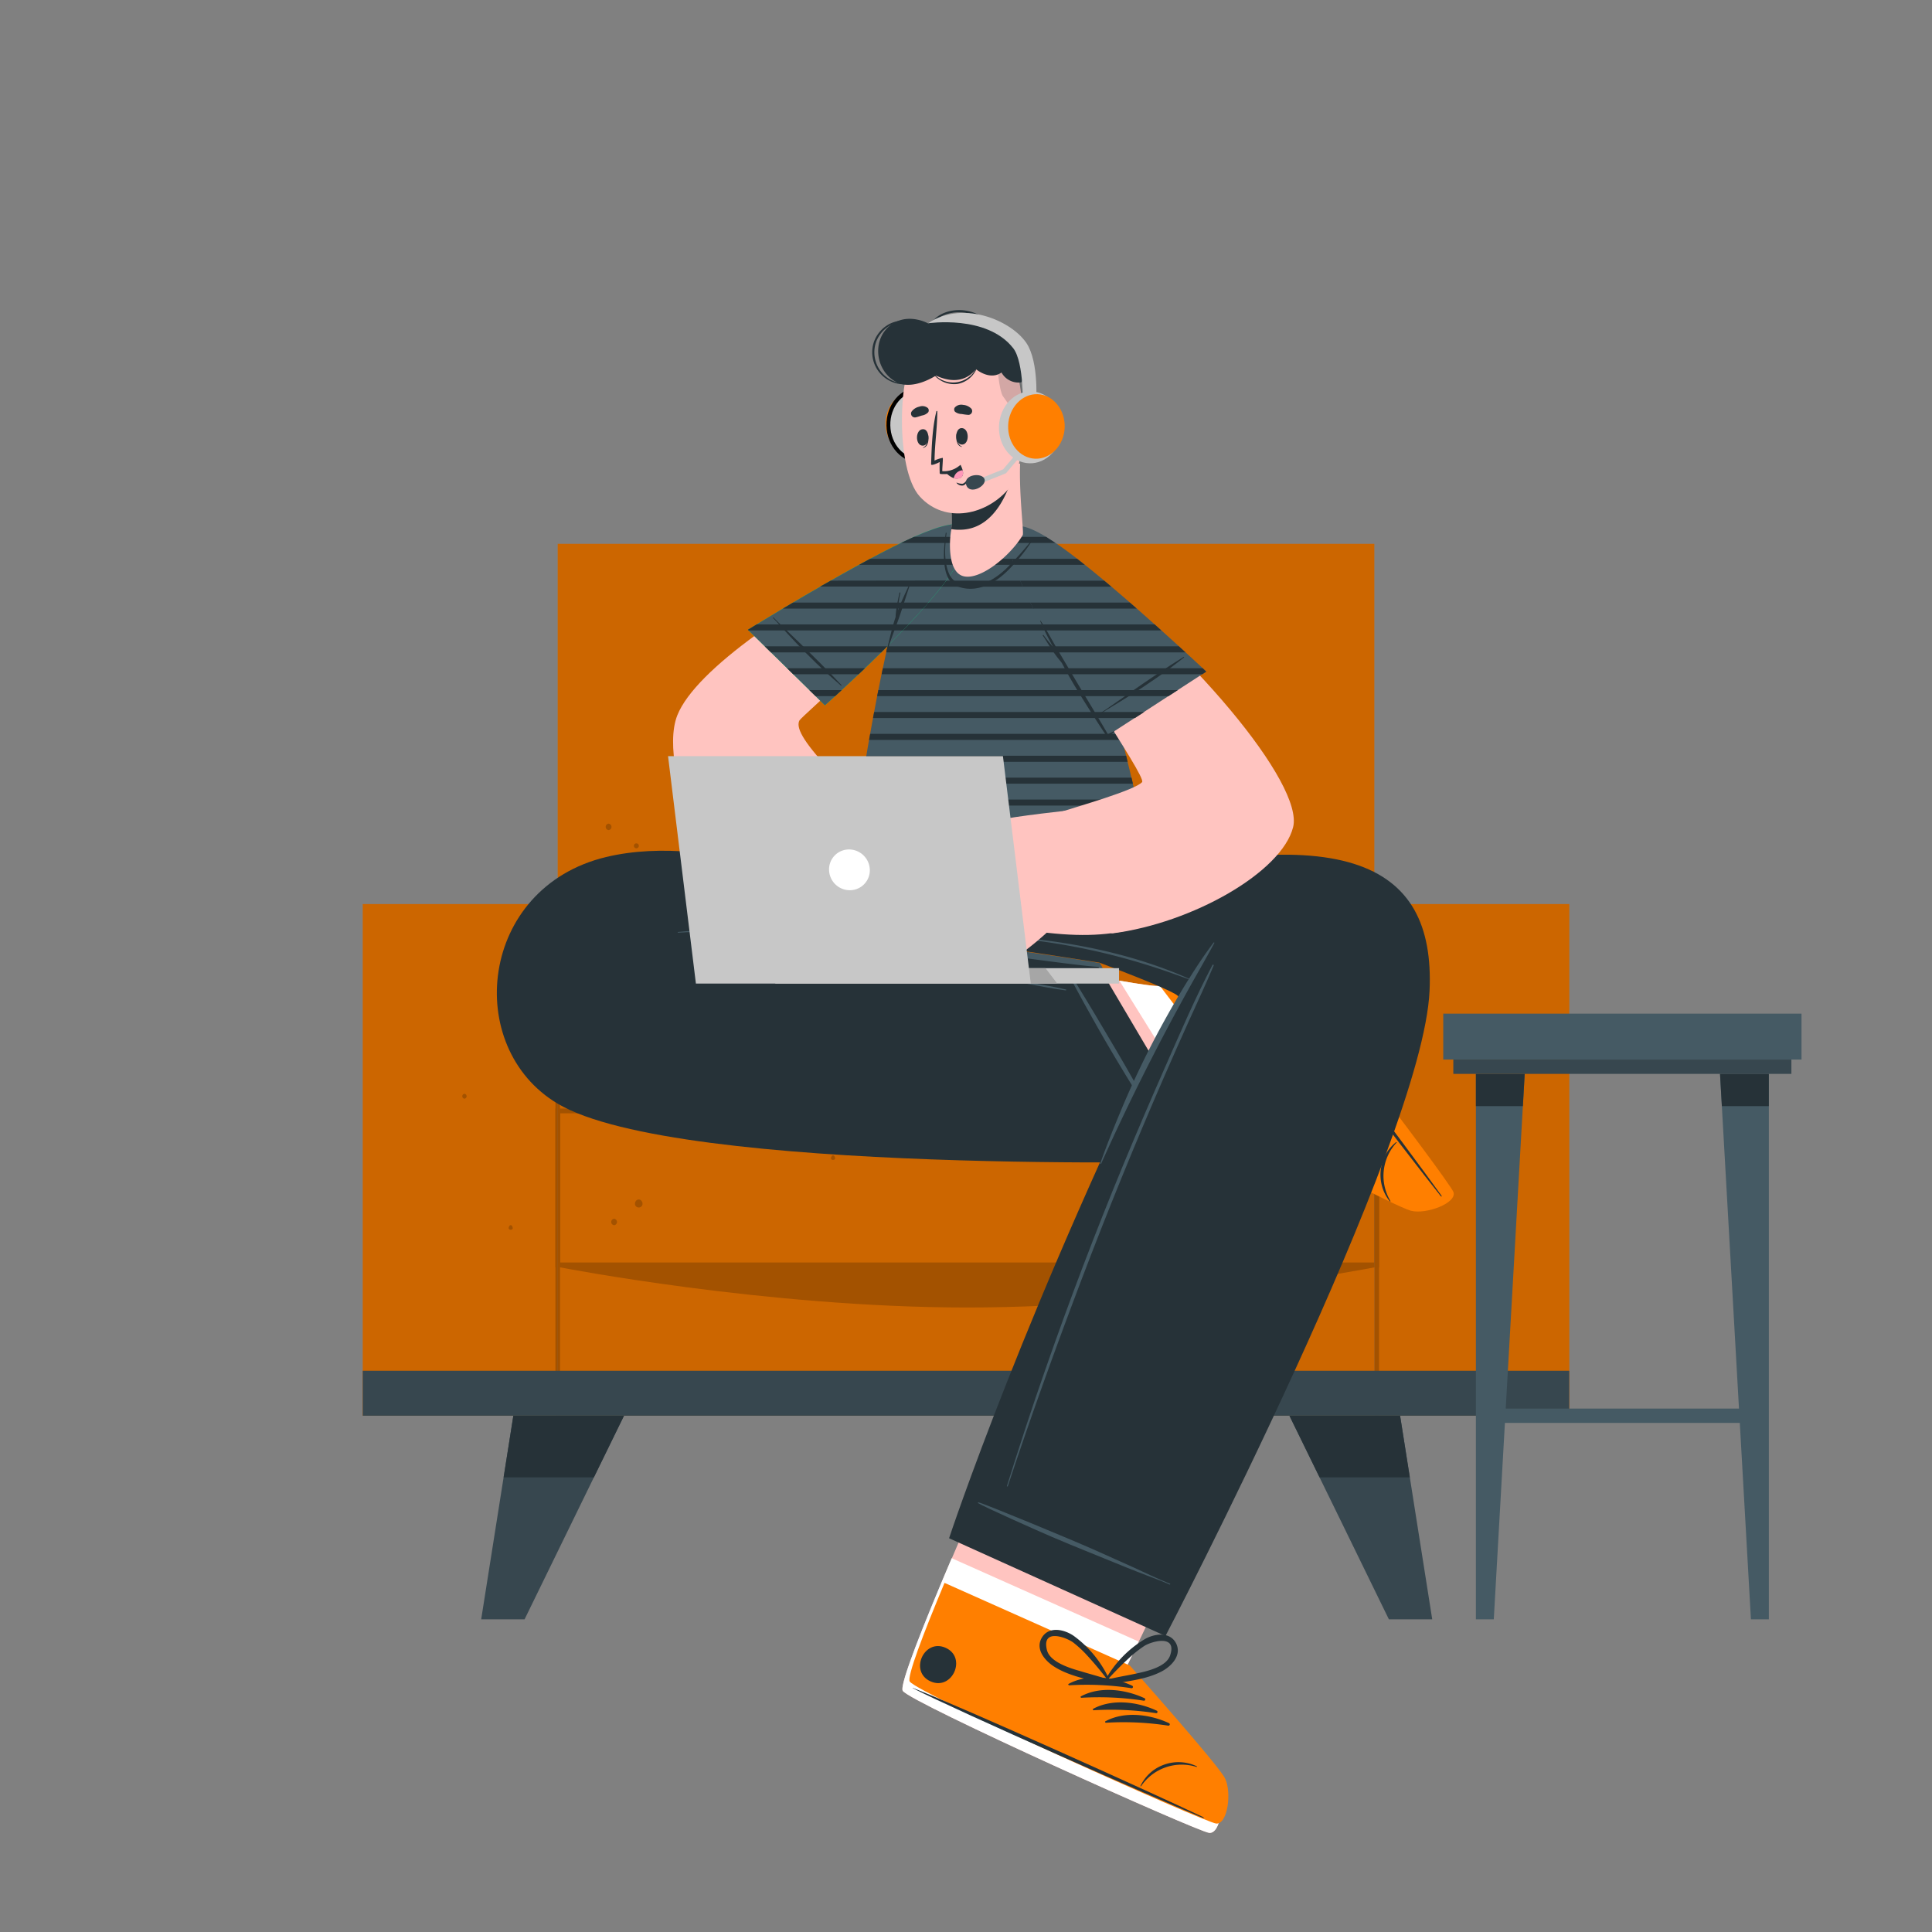 <svg width="500" height="500" xmlns="http://www.w3.org/2000/svg">

 <rect width="100%" height="100%" fill="#808080" stroke="none"/>

 <g>
  <title>Layer 1</title>
  <g id="freepik--Sofa--inject-45">
   <rect id="svg_1" fill="#ff7f00" height="132.43" width="50.47" y="233.97" x="93.88"/>
   <rect id="svg_2" opacity="0.2" height="132.43" width="50.47" y="233.97" x="93.88"/>
   <rect id="svg_3" fill="#ff7f00" height="132.43" width="50.47" y="233.97" x="355.66"/>
   <rect id="svg_4" opacity="0.2" height="132.43" width="50.47" y="233.97" x="355.66"/>
   <rect id="svg_5" fill="#ff7f00" height="225.65" width="211.33" y="140.75" x="144.34"/>
   <rect id="svg_6" opacity="0.2" height="225.65" width="211.33" y="140.75" x="144.34"/>
   <g id="svg_7" opacity="0.2">
    <rect id="svg_8" height="132.42" width="1.2" y="233.97" x="355.69"/>
    <rect id="svg_9" height="132.42" width="1.2" y="233.97" x="143.74"/>
    <path id="svg_10" d="m356.91,328l-213.17,0l0,-41.11l213.17,0l0,41.11zm-211.91,-1.27l210.67,0l0,-38.61l-210.67,0l0,38.61z"/>
   </g>
   <g id="svg_11" opacity="0.2">
    <path id="svg_12" d="m157.5,213.16a0.84,0.84 0 0 0 0,1.67a0.84,0.84 0 0 0 0,-1.67z"/>
    <path id="svg_13" d="m158.93,315.41a0.84,0.84 0 0 0 0,1.67a0.84,0.84 0 0 0 0,-1.67z"/>
    <path id="svg_14" d="m216.05,299.44c0,-0.09 -0.09,-0.17 -0.13,-0.25a0.38,0.38 0 0 0 -0.65,0a2,2 0 0 0 -0.13,0.25c-0.48,0.99 1.38,0.99 0.91,0z"/>
    <path id="svg_15" d="m132.62,317.51c0,-0.08 -0.08,-0.17 -0.13,-0.25a0.38,0.38 0 0 0 -0.65,0c-0.05,0.08 -0.09,0.17 -0.13,0.25c-0.47,0.99 1.39,0.99 0.91,0z"/>
    <path id="svg_16" d="m164.69,218.26a0.64,0.64 0 0 0 0,1.28a0.64,0.64 0 0 0 0,-1.28z"/>
    <path id="svg_17" d="m120.2,283.07a0.64,0.64 0 0 0 0,1.27a0.64,0.64 0 0 0 0,-1.27z"/>
    <path id="svg_18" d="m204,182.64a0.89,0.89 0 0 0 -1.25,0a1.25,1.25 0 0 0 -0.3,1.21a1,1 0 0 0 1.86,0a1.24,1.24 0 0 0 -0.31,-1.21z"/>
    <path id="svg_19" d="m165.93,310.68a0.89,0.89 0 0 0 -1.25,0a1.23,1.23 0 0 0 -0.3,1.2a1,1 0 0 0 1.85,0a1.21,1.21 0 0 0 -0.3,-1.2z"/>
    <path id="svg_20" d="m341.51,319.3a0.84,0.84 0 0 0 0,-1.68a0.84,0.84 0 0 0 0,1.68z"/>
    <path id="svg_21" d="m290.77,207.74a0.84,0.84 0 0 0 0,-1.67a0.84,0.84 0 0 0 0,1.67z"/>
    <path id="svg_22" d="m368.58,311.41c0,0.08 0.08,0.17 0.13,0.25a0.38,0.38 0 0 0 0.65,0c0.05,-0.08 0.09,-0.17 0.13,-0.25c0.51,-0.99 -1.38,-0.99 -0.91,0z"/>
    <path id="svg_23" d="m265.27,261.06a0.89,0.89 0 0 0 1.25,0a1.23,1.23 0 0 0 0.3,-1.21a1,1 0 0 0 -1.85,0a1.26,1.26 0 0 0 0.3,1.21z"/>
   </g>
   <g id="svg_24" opacity="0.2">
    <path id="svg_25" d="m145,328s53.22,10.38 105.3,10.38s105.36,-10.38 105.36,-10.38l-210.66,0z"/>
   </g>
   <rect id="svg_26" fill="#37474f" height="11.64" width="312.24" y="354.75" x="93.88"/>
   <polygon id="svg_27" fill="#37474f" points="161.48 366.4 148.65 392.67 135.76 419.08 124.53 419.08 128.7 392.67 132.85 366.4 161.48 366.4"/>
   <polygon id="svg_28" fill="#263238" points="132.85 366.4 161.49 366.4 153.7 382.33 130.34 382.33 132.85 366.4"/>
   <polygon id="svg_29" fill="#37474f" points="370.66 419.08 359.44 419.08 346.55 392.67 333.71 366.4 362.35 366.4 366.49 392.67 370.66 419.08"/>
   <polygon id="svg_30" fill="#263238" points="364.86 382.33 341.5 382.33 333.71 366.4 362.34 366.4 364.86 382.33"/>
  </g>
  <g id="freepik--Character--inject-45">
   <path id="svg_31" fill=" rgb(255, 196, 192)" d="m375.71,308.425c-0.92,-2.77 -49.95,-67.56 -53.3,-68.8c-0.38,-0.17 -22.3,15.43 -22.3,15.43c-0.9,1.21 -42.56,-7.6 -42.56,-7.6l-0.42,50.26l75.89,-1.61s10.25,6 19.63,10.93l0,0c5.77,3 10.88,5.6 12.34,6c3.82,0.96 11.65,-1.86 10.72,-4.61z"/>
   <path id="svg_32" fill="#fff" d="m365.02,313.025c-1.47,-0.38 -6.57,-2.94 -12.33,-6l0,0c-9.37,-4.91 -19.62,-10.95 -19.62,-10.95l-16.89,0.37l-26.49,-42.65c5.81,1 10.14,1.64 10.43,1.26c0,0 21.9,-15.6 22.29,-15.43c3.35,1.24 52.38,66 53.3,68.79s-6.9,5.59 -10.69,4.61z"/>
   <path id="svg_33" fill="#ff7f00" d="m376.15,308.505c-1,-2.84 -50.21,-67.58 -53.65,-68.86c-1.3,-0.5 -12,6.13 -22.39,15.41l31.81,41.74s29.34,15.55 33.26,16.55s11.94,-2 10.97,-4.84z"/>
   <path id="svg_34" fill="#263238" d="m372.86,309.545c-8.52,-10.65 -41.89,-54.41 -49.51,-65.58c-0.06,-0.1 0,-0.14 0.07,-0.06c8.68,10.38 41.69,54.41 49.62,65.51c0.16,0.23 0,0.38 -0.18,0.13z"/>
   <path id="svg_35" fill="#263238" d="m359.68,310.915a11,11 0 0 1 -2.29,-8.51a10.64,10.64 0 0 1 3.95,-6.84c0.07,0 0.16,0.07 0.1,0.13a12.66,12.66 0 0 0 -1.62,15.1a0.09,0.09 0 0 1 -0.14,0.12z"/>
   <path id="svg_36" fill="#263238" d="m335.59,299.335c-3.36,-4.3 -5.66,-10.5 -4.16,-15.9c0.06,-0.21 0.35,-0.13 0.39,0.05a75,75 0 0 0 4.37,15.52a0.35,0.35 0 0 1 -0.6,0.33z"/>
   <path id="svg_37" fill="#263238" d="m339.41,301.695c-3.36,-4.3 -5.66,-10.5 -4.16,-15.9c0.06,-0.21 0.35,-0.13 0.38,0.05a76.22,76.22 0 0 0 4.37,15.52a0.34,0.34 0 0 1 -0.59,0.33z"/>
   <path id="svg_38" fill="#263238" d="m343.31,304.055c-3.36,-4.3 -5.66,-10.5 -4.16,-15.9c0.05,-0.21 0.35,-0.13 0.38,0.05a76.22,76.22 0 0 0 4.37,15.52a0.34,0.34 0 0 1 -0.59,0.33z"/>
   <path id="svg_39" fill="#263238" d="m347.17,306.415c-3.37,-4.3 -5.66,-10.5 -4.16,-15.91c0,-0.2 0.35,-0.12 0.38,0.06a75.58,75.58 0 0 0 4.37,15.52a0.34,0.34 0 0 1 -0.59,0.33z"/>
   <path id="svg_40" fill="#263238" d="m315.15,254.565c-3.7,-4.88 3.89,-10.63 7.59,-5.74s-3.89,10.63 -7.59,5.74z"/>
   <path id="svg_41" fill="#263238" d="m333.68,307.655c1.24,-4.64 0.42,-9.66 0.21,-14.38a0.67,0.67 0 0 0 -0.94,-0.52a0.15,0.15 0 0 0 -0.23,0a28.68,28.68 0 0 0 -8.11,12.4c-0.86,2.8 -0.53,6.92 3,7.73c3.27,0.73 5.34,-2.52 6.07,-5.23zm-3.45,2.94c-5.05,3.16 -4.67,-3.86 -3.95,-5.9a31.74,31.74 0 0 1 1.72,-3.81a85.81,85.81 0 0 1 4.58,-7.35c0,2.33 0.12,4.64 0.17,7c0.06,2.73 0.27,8.32 -2.52,10.06z"/>
   <path id="svg_42" fill="#263238" d="m318.21,279.395c-2.57,2.5 -0.72,6.2 1.45,8.16a28.63,28.63 0 0 0 13.34,6.44a0.14,0.14 0 0 0 0.17,-0.15a0.67,0.67 0 0 0 0.55,-0.93c-2.25,-4.15 -4.14,-8.88 -7.6,-12.22c-2.02,-1.9 -5.47,-3.66 -7.91,-1.3zm10.81,7.92c1.16,2 2.21,4.08 3.44,6.05a83.47,83.47 0 0 1 -7.71,-3.94a28.86,28.86 0 0 1 -3.44,-2.38c-1.67,-1.37 -5.62,-7.19 0.34,-7.09c3.29,0.06 5.99,4.96 7.37,7.36z"/>
   <path id="svg_43" fill="#263238" d="m255.25,232.045l-34.06,0s-35.63,-17.12 -64.33,-10.25c-32.9,7.91 -37.11,49.23 -12.52,63.84c31.16,18.52 169.82,14.93 169.82,14.93l-30,-50.8s-46.11,-9.71 -87.92,-8.3l59,8l0.01,-17.42z"/>
   <path id="svg_44" fill="#455a64" d="m286.18,253.075a0.82,0.82 0 0 1 -0.06,-0.26l-0.06,-0.22c0,-0.16 -0.08,-0.32 -0.13,-0.49a9,9 0 0 0 -0.35,-1c-0.12,-0.33 -0.27,-0.65 -0.42,-1a7.07,7.07 0 0 0 -0.56,-0.9s-0.05,0 -0.08,0a0.1,0.1 0 0 0 -0.05,0s-0.05,0 -0.08,0a0.15,0.15 0 0 0 -0.07,0c-5.07,-1 -39.53,-5.88 -44.65,-6.46s-10.35,-1.07 -15.53,-1.5a307.23,307.23 0 0 0 -31.09,-1.12c-1,0 -1.94,0.05 -2.91,0.09c-0.21,-0.07 -0.43,-0.11 -0.64,-0.16c-0.5,-0.12 -1,-0.24 -1.5,-0.34c-0.93,-0.18 -1.88,-0.32 -2.82,-0.46c-2,-0.3 -3.93,-0.51 -5.88,-0.87a0.09,0.09 0 0 0 0,0.18c2,0.43 3.9,1 5.86,1.43c0.57,0.12 1.13,0.25 1.7,0.36c-3.8,0.2 -7.6,0.49 -11.39,0.84a0.1,0.1 0 0 0 0,0.19c5.16,-0.31 10.36,-0.35 15.54,-0.26s10.26,0.2 15.39,0.5c10.38,0.59 20.74,1.52 31.08,2.6c5.8,0.61 40.93,5.74 46.75,6l0.07,0c0.05,0.13 0.1,0.27 0.16,0.4c0.16,0.31 0.32,0.63 0.5,0.93a9.68,9.68 0 0 0 0.52,0.88c0.09,0.14 0.18,0.28 0.28,0.42l0.15,0.21a1.07,1.07 0 0 1 0.15,0.22c-0.01,-0.01 0.19,-0.09 0.12,-0.21z"/>
   <path id="svg_45" fill="#455a64" d="m303.35,297.505c-1.86,-3 -3.44,-6.13 -5.14,-9.19s-3.41,-6.14 -5.12,-9.21c-3.41,-6.12 -15.65,-26.7 -16.86,-28.14c-0.08,-0.09 -0.23,0 -0.2,0.12c0.58,1.59 8.22,15.22 10,18.25c3.52,6.08 7.21,12 10.86,18c1,1.71 2.11,3.4 3.17,5.11s2.18,3.37 3.14,5.12c0.04,0.15 0.21,0.05 0.15,-0.06z"/>
   <path id="svg_46" fill="#455a64" d="m275.88,256.085c-3.06,-0.74 -6.19,-1.21 -9.28,-1.8s-6.2,-1.17 -9.3,-1.74q-9.3,-1.73 -18.64,-3.31c-12.4,-2.08 -24.86,-3.82 -37.39,-5c-7.07,-0.68 -14.15,-1.12 -21.24,-1.64c-0.15,0 -0.14,0.22 0,0.23c12.61,0.57 25.21,2.28 37.7,4.07s24.72,3.73 37,5.81q5.22,0.88 10.44,1.79c3.53,0.61 7.06,1.36 10.61,1.81c0.18,0 0.24,-0.19 0.1,-0.22z"/>
   <path id="svg_47" fill=" rgb(255, 196, 192)" d="m312.927,474.338c-3,-0.3 -77.26,-33.68 -79.29,-36.75c-0.78,-1.15 3.45,-12.26 9,-25.53c1.18,-2.86 2.43,-5.81 3.71,-8.8c8.27,-19.43 17.51,-39.85 17.51,-39.85l49.75,22.19l-18.88,39.23l-4.14,8.62s22.72,25.5 24.59,29.1s0.74,12.09 -2.25,11.79z"/>
   <path id="svg_48" fill="#fff" d="m312.927,474.338c-3,-0.3 -77.26,-33.68 -79.29,-36.75c-0.94,-1.41 5.5,-17.51 12.66,-34.33l48.38,21.57l-4.14,8.62s22.72,25.5 24.59,29.1s0.79,12.09 -2.2,11.79z"/>
   <path id="svg_49" fill="#ff7f00" d="m314.734,471.928c-3,-0.3 -77.26,-33.68 -79.29,-36.75c-0.78,-1.15 3.45,-12.26 9,-25.53l47.95,21.39s22.72,25.5 24.59,29.1s0.74,12.09 -2.25,11.79z"/>
   <path id="svg_50" fill="#263238" d="m311.41,470.285c-12.31,-5.9 -62.54,-28.55 -75.16,-33.44c-0.1,0 -0.13,0 0,0.07c12.08,6.12 62.48,28.36 75.1,33.58c0.22,0.1 0.3,-0.08 0.06,-0.21z"/>
   <path id="svg_51" fill="#263238" d="m309.74,457.125a11,11 0 0 0 -8.82,-0.3a10.64,10.64 0 0 0 -5.77,5.39c0,0.08 0.11,0.14 0.15,0.07a12.69,12.69 0 0 1 14.37,-5a0.09,0.09 0 0 0 0.07,-0.16z"/>
   <path id="svg_52" fill="#263238" d="m293,436.255c-4.95,-2.31 -11.52,-3.15 -16.45,-0.46c-0.19,0.1 0,0.37 0.15,0.36a75.57,75.57 0 0 1 16.11,0.75a0.34,0.34 0 0 0 0.19,-0.65z"/>
   <path id="svg_53" fill="#263238" d="m296.18,439.485c-5,-2.31 -11.52,-3.15 -16.45,-0.46c-0.19,0.1 0,0.37 0.14,0.36a75.66,75.66 0 0 1 16.12,0.75a0.34,0.34 0 0 0 0.19,-0.65z"/>
   <path id="svg_54" fill="#263238" d="m299.35,442.715c-4.95,-2.31 -11.52,-3.15 -16.45,-0.47c-0.19,0.11 0,0.38 0.14,0.37a75.66,75.66 0 0 1 16.12,0.75a0.34,0.34 0 0 0 0.19,-0.65z"/>
   <path id="svg_55" fill="#263238" d="m302.52,445.945c-4.95,-2.31 -11.52,-3.15 -16.45,-0.47c-0.19,0.11 0,0.38 0.15,0.37a75.6,75.6 0 0 1 16.11,0.75a0.34,0.34 0 0 0 0.19,-0.65z"/>
   <path id="svg_56" fill="#263238" d="m244.72,426.445c-5.6,-2.5 -9.49,6.2 -3.88,8.7s9.49,-6.2 3.88,-8.7z"/>
   <path id="svg_57" fill="#263238" d="m304.41,425.375c-1.59,-3.22 -5.68,-2.61 -8.21,-1.13a28.63,28.63 0 0 0 -10.26,10.7a0.15,0.15 0 0 0 0.09,0.22c-0.05,0.4 0.23,0.89 0.72,0.8c4.65,-0.86 9.73,-1.2 14,-3.46c2.42,-1.32 5.11,-4.08 3.66,-7.13zm-10.88,7.85c-2.28,0.47 -4.56,0.84 -6.82,1.4a84.27,84.27 0 0 1 6.13,-6.12a30.57,30.57 0 0 1 3.33,-2.55c1.82,-1.16 8.58,-3.12 6.64,2.52c-1.11,3.12 -6.6,4.18 -9.32,4.75l0.04,0z"/>
   <path id="svg_58" fill="#263238" d="m272.69,431.235c4,2.61 9.07,3.39 13.63,4.64c0.47,0.13 0.8,-0.33 0.78,-0.74a0.14,0.14 0 0 0 0.11,-0.2a28.69,28.69 0 0 0 -9.3,-11.55c-2.4,-1.68 -6.43,-2.65 -8.28,0.43c-1.75,2.91 0.7,5.89 3.06,7.42zm-1.74,-4.19c-1.45,-5.79 5.12,-3.25 6.84,-1.94a30.57,30.57 0 0 1 3.1,2.82a83.82,83.82 0 0 1 5.58,6.62c-2.2,-0.75 -4.45,-1.31 -6.68,-2c-2.65,-0.75 -8.04,-2.31 -8.84,-5.5z"/>
   <path id="svg_59" fill="#263238" d="m245.62,398.095l56,25.3s66.61,-127.84 68.35,-167c1.48,-33.3 -21.7,-46.15 -96.65,-24.61l-18.36,0.23l0,12.67c8.06,1.06 29.56,4.44 29.56,4.44c15.64,5.9 20.68,8.34 20.43,8.85c-39.06,78.82 -59.33,140.12 -59.33,140.12z"/>
   <path id="svg_60" fill="#455a64" d="m314.07,243.955c-2.26,3 -4.35,6.14 -6.35,9.34c-12,-5.35 -25.11,-8.44 -38.13,-10.05q-5.52,-0.67 -11.09,-1c-0.15,0 -0.14,0.23 0,0.24a167.55,167.55 0 0 1 38.79,7.38c3.49,1.08 6.9,2.32 10.34,3.55c-2.4,3.84 -4.67,7.78 -6.84,11.74a233.3,233.3 0 0 0 -10.94,22.84c-1.8,4.32 -3.55,8.67 -5.1,13.09c0,0.13 0.17,0.21 0.22,0.09q10.26,-22.87 22.39,-44.76c2.28,-4.12 4.66,-8.18 6.89,-12.33c0.08,-0.11 -0.1,-0.29 -0.18,-0.13z"/>
   <path id="svg_61" fill="#455a64" d="m302.8,409.865c-3.27,-1.27 -6.43,-2.86 -9.62,-4.3l-9.61,-4.31c-6.4,-2.86 -28.52,-12 -30.35,-12.46c-0.12,0 -0.18,0.15 -0.09,0.21c1.42,0.93 15.69,7.28 18.92,8.66c6.46,2.77 13,5.33 19.49,8c1.86,0.75 3.73,1.46 5.6,2.19s3.76,1.4 5.59,2.23c0.11,0.01 0.18,-0.18 0.07,-0.22z"/>
   <path id="svg_62" fill="#455a64" d="m313.79,249.725c-4.41,8.39 -8.17,17.17 -12,25.84s-7.53,17.31 -11.14,26q-10.77,26.06 -20.06,52.7c-3.52,10 -6.81,20.16 -10,30.3c-0.05,0.15 0.18,0.2 0.23,0.06c5.93,-17.94 12.35,-35.72 19.05,-53.38s13.8,-35.08 21.32,-52.37q3.17,-7.28 6.43,-14.51c2.18,-4.83 4.45,-9.63 6.49,-14.51c0.06,-0.16 -0.21,-0.33 -0.32,-0.13z"/>
   <path id="svg_63" fill="#455a64" d="m219.49,230.985c1.23,1.3 79,3.08 79.4,2.59c1.06,-1.34 -9,-50.7 -17.11,-69.57c-10.37,-24.21 -16.28,-26.36 -19.77,-27.8c-4.46,-1.84 -12.58,-1.41 -14.54,-0.59c-2.23,0.91 -11.88,11.74 -14.78,20.49c-5.81,17.59 -14.28,73.74 -13.2,74.88z"/>
   <path id="svg_64" fill="#263238" d="m268.35,140.515l-26.05,0c0.48,-0.56 1,-1.09 1.4,-1.57l23,0c0.51,0.44 1.06,0.96 1.65,1.57zm3.28,4.1l-32.58,0l-1.11,1.56l34.74,0q-0.54,-0.82 -1.05,-1.56zm3.51,5.66l-39.73,0c-0.3,0.52 -0.58,1 -0.85,1.56l41.47,0l-0.89,-1.56zm2.95,5.67l-45.34,0l-0.06,0.16c-0.15,0.44 -0.29,0.91 -0.44,1.4l46.59,0c-0.25,-0.54 -0.5,-1.05 -0.75,-1.56zm2.64,5.66l-49.63,0c-0.13,0.5 -0.27,1 -0.4,1.56l50.71,0l-0.68,-1.56zm2.36,5.66l-53.38,0c-0.11,0.52 -0.23,1 -0.35,1.57l54.31,0c-0.19,-0.54 -0.39,-1.04 -0.58,-1.57zm2,5.67l-56.6,0q-0.18,0.78 -0.33,1.56l57.44,0l-0.51,-1.56zm1.77,5.66l-59.54,0c-0.1,0.52 -0.21,1 -0.31,1.56l60.31,0c-0.16,-0.53 -0.31,-1.05 -0.47,-1.56l0.01,0zm1.63,5.67l-62.26,0c-0.1,0.52 -0.19,1 -0.29,1.56l63,0c-0.17,-0.52 -0.31,-1.03 -0.46,-1.56l0.01,0zm1.53,5.66l-64.82,0c-0.1,0.52 -0.19,1 -0.28,1.56l65.49,0c-0.13,-0.52 -0.26,-1.04 -0.4,-1.56l0.01,0zm1.45,5.66l-67.26,0l-0.27,1.57l67.9,0c-0.13,-0.52 -0.26,-1.05 -0.38,-1.57l0.01,0zm1.37,5.67l-69.58,0c-0.08,0.52 -0.17,1 -0.25,1.56l70.18,0l-0.35,-1.56zm1.3,5.66l-71.73,0l-0.24,1.56l72.36,0c-0.12,-0.52 -0.28,-1.04 -0.4,-1.56l0.01,0zm1.25,5.66l-73.89,0c-0.08,0.53 -0.15,1.06 -0.23,1.57l74.44,0l-0.32,-1.57zm1.18,5.67l-75.87,0q-0.12,0.81 -0.21,1.56l76.37,0c-0.09,-0.51 -0.2,-1.01 -0.3,-1.56l0.01,0zm1.09,5.66l-77.7,0c-0.06,0.55 -0.12,1.08 -0.17,1.57l78.14,0c-0.09,-0.5 -0.18,-1.03 -0.28,-1.57l0.01,0zm1,5.67l-79.25,0a3.45,3.45 0 0 0 0.07,1.41a1.17,1.17 0 0 0 0.47,0.15l78.86,0c-0.05,-0.46 -0.12,-0.98 -0.2,-1.56l0.05,0z"/>
   <path id="svg_65" fill=" rgb(255, 196, 192)" d="m274.9,142.795c33.54,25.2 62.54,60.18 59.76,71.26c-2.95,11.71 -26.13,24.81 -46.61,27.48c-4.19,0.55 -17.16,-30.2 -12.87,-31.61c3.35,-1.1 18.57,-5.43 20.39,-7.51c1.26,-1.45 -22.35,-34.67 -30,-52c-8.08,-18.21 0.35,-14.41 9.33,-7.62z"/>
   <path id="svg_66" fill=" rgb(255, 196, 192)" d="m283.83,208.955s-12.8,1.28 -21.13,2.52c-4.65,0.69 -12.51,2.58 -15.69,4.65c-4.76,3.09 -22.7,19.07 -18.92,23.5c3.42,4 8.59,-2.34 8.59,-2.34s-6.3,6.41 -1.68,9.35s10.58,-6 10.58,-6s-7.16,6.34 -1.93,9c4.54,2.31 12.48,-7.23 12.48,-7.23s-8.25,5.84 -3.83,8.66c4.88,3.12 18.58,-9.68 18.58,-9.68c10.95,1.22 17.7,0.47 25.42,-1.69c1.41,-0.36 -12.47,-30.74 -12.47,-30.74z"/>
   <path id="svg_67" fill="#263238" d="m243.66,242.795c0.49,-0.68 1,-1.35 1.5,-2a42.22,42.22 0 0 1 3.06,-3.84c1.09,-1.17 2.23,-2.29 3.4,-3.38s2.61,-2.17 3.81,-3.35a0.1,0.1 0 1 1 0.13,0.14a43.79,43.79 0 0 0 -3.42,3.65c-1.09,1.22 -2.16,2.45 -3.24,3.68s-2.17,2.33 -3.26,3.5c-0.54,0.59 -1,1.2 -1.57,1.8a13.6,13.6 0 0 1 -1.5,1.71a0.08,0.08 0 0 1 -0.11,-0.09a10.18,10.18 0 0 1 1.2,-1.82z"/>
   <path id="svg_68" fill="#263238" d="m235.41,238.645a66.6,66.6 0 0 1 5.53,-7.25a45.84,45.84 0 0 1 6.75,-6.16c0.09,-0.06 0.2,0.06 0.13,0.14c-2,2.28 -4.11,4.52 -6.18,6.77c-1,1.1 -5.45,6.23 -6,6.71c-0.13,0.12 -0.31,-0.06 -0.23,-0.21z"/>
   <path id="svg_69" fill="#263238" d="m251.32,246.925a64.56,64.56 0 0 1 5.32,-6.73a59.67,59.67 0 0 1 6.87,-5.4c0.09,0 0.21,0.06 0.13,0.14c-2.15,2 -4.32,3.92 -6.36,6c-1,1 -4.74,5.3 -5.78,6.19c-0.09,0.04 -0.24,-0.09 -0.18,-0.2z"/>
   <path id="svg_70" fill="#455a64" d="m312.19,173.795l-25.54,16.56s-18.95,-29.34 -23.86,-43.24s0.81,-13.93 14.22,-3.86s35.18,30.54 35.18,30.54z"/>
   <path id="svg_71" fill="#263238" d="m273.13,140.515l-12,0a7.7,7.7 0 0 1 0,-1.57l9.61,0c0.67,0.46 1.53,0.99 2.39,1.57zm5.62,4.1l-16.78,0c0.14,0.5 0.3,1 0.49,1.56l18.28,0l-1.99,-1.56zm7,5.66l-21.73,0c0.21,0.5 0.44,1 0.68,1.56l22.9,0c-0.62,-0.53 -1.19,-1.04 -1.86,-1.56l0.01,0zm6.65,5.67l-25.75,0l0.78,1.56l26.75,0l-1.78,-1.56zm6.43,5.66l-29.27,0c0.28,0.51 0.56,1 0.85,1.56l30.14,0l-1.72,-1.56zm6.27,5.66l-32.42,0l0.89,1.57l33.23,0l-1.7,-1.57zm6.15,5.67l-35.3,0c0.31,0.53 0.61,1.05 0.92,1.56l34.29,0l1,-0.67l-0.91,-0.89zm-31.92,5.66l0.94,1.56l22.14,0l2.4,-1.56l-25.48,0zm3.47,5.67l1,1.56l9.92,0l2.41,-1.56l-13.33,0zm3.57,5.66l0.29,0.46l0.71,-0.46l-1,0z"/>
   <path id="svg_72" fill="#263238" d="m306.41,170.165c-9.74,7.75 -19.36,13 -21.27,14.35c-0.09,0.06 -0.17,-0.09 -0.08,-0.15c1.94,-1.18 12.35,-8.84 21.25,-14.36c0.1,-0.07 0.17,0.09 0.1,0.16z"/>
   <path id="svg_73" fill="#263238" d="m288.29,189.255a12.81,12.81 0 0 0 -1.55,0.8c-2.84,-4.9 -5.9,-9.86 -8.79,-14.74l-4.24,-7.16c-1.46,-2.49 -2.8,-5.09 -4.4,-7.49a0.06,0.06 0 0 0 -0.11,0.06a76.2,76.2 0 0 0 3.48,6.94c-0.26,-0.34 -0.51,-0.7 -0.79,-1c-0.63,-0.75 -1.25,-1.5 -1.81,-2.3c-0.09,-0.12 -0.3,0 -0.21,0.12c0.54,0.76 1,1.55 1.51,2.35s1,1.56 1.55,2.33s1.09,1.44 1.66,2.13a2.56,2.56 0 0 0 0.2,0.26c0.78,1.43 1.54,2.86 2.35,4.27c2.84,4.93 9.29,14.86 9.38,14.83a13.18,13.18 0 0 0 1.85,-1.23c0.04,-0.09 0.04,-0.19 -0.08,-0.17z"/>
   <path id="svg_74" fill=" rgb(255, 196, 192)" d="m232.88,141.795c-27.22,14.14 -52.78,31.34 -57.58,43.29c-3,7.52 0.71,21.15 3.74,29.34c1.48,4 39.13,-11.54 36,-14.85c-7.74,-8.18 -9,-11.46 -8.15,-13.12c0.53,-1.06 30.32,-26.92 38.68,-38.58c11.66,-16.24 -0.78,-12.27 -12.69,-6.08z"/>
   <path id="svg_75" fill=" rgb(255, 196, 192)" d="m229.27,236.505c-3.56,2 -7.74,-7.19 -7.74,-7.19a7.5,7.5 0 0 1 -2.1,4.67c-2.26,2.12 -6.57,-0.5 -6.57,-0.5a9.31,9.31 0 0 1 -3,4.57c-2.37,1.81 -7.1,-0.2 -7.1,-0.2a8.11,8.11 0 0 1 -5.17,2.35c-5.22,0.16 -9.65,-6.47 -12.52,-10.65s-7.06,-18.75 -8.14,-21.44l26.71,-18.61s18.18,15.12 20.85,20.52c2.24,4.55 10.21,23.43 4.78,26.48z"/>
   <path id="svg_76" fill="#263238" d="m221.59,229.185c-1.18,-5.39 -3.75,-10.51 -6.18,-15.39c-0.06,-0.11 -0.23,0 -0.17,0.08c2.53,4.85 3.82,10.49 6.16,15.42a0.13,0.13 0 0 0 0.19,-0.11z"/>
   <path id="svg_77" fill="#263238" d="m213.15,233.155a14.64,14.64 0 0 0 -1.65,-3.4c-0.67,-1.16 -1.35,-2.31 -2.05,-3.46c-1.41,-2.28 -2.87,-4.53 -4.4,-6.74c-0.07,-0.1 -0.23,0 -0.17,0.09c1.4,2.28 2.77,4.58 4.07,6.91c0.65,1.17 1.29,2.35 1.93,3.52a17.14,17.14 0 0 0 1.94,3.25a0.19,0.19 0 0 0 0.33,-0.17z"/>
   <path id="svg_78" fill="#263238" d="m202.7,237.795a10.17,10.17 0 0 0 -1.64,-3c-0.67,-1 -1.32,-2.06 -2,-3.09c-1.31,-2.07 -2.61,-4.14 -3.84,-6.25a0.1,0.1 0 0 0 -0.17,0.09c1.24,2.15 2.45,4.32 3.71,6.46c0.62,1 1.24,2.1 1.87,3.15a9.34,9.34 0 0 0 1.94,2.7c0.08,0 0.15,-0.06 0.13,-0.06z"/>
   <path id="svg_79" fill="#00E77F" d="m193.56,162.985l19.93,19.55s26.21,-23.21 33.8,-35.85s2,-13.82 -13.17,-6.62s-40.56,22.92 -40.56,22.92z"/>
   <path id="svg_80" fill="#455a64" d="m193.56,162.985l19.93,19.55s26.21,-23.21 33.8,-35.85s2,-13.82 -13.17,-6.62s-40.56,22.92 -40.56,22.92z"/>
   <path id="svg_81" fill="#263238" d="m250.61,138.945a8.36,8.36 0 0 1 -0.35,1.57l-17.07,0l0.93,-0.45c0.84,-0.4 1.65,-0.77 2.43,-1.12l14.06,0zm-25.41,5.67l-2.88,1.56l25.27,0c0.32,-0.54 0.62,-1.07 0.89,-1.56l-23.28,0zm-10.2,5.66l-2.73,1.52l31.41,0c0.41,-0.53 0.8,-1 1.18,-1.56l-29.86,0.04zm-9.77,5.67l-2.61,1.56l36.29,0c0.46,-0.52 0.92,-1 1.36,-1.56l-35.04,0zm-9.42,5.66l-2.25,1.38l0.18,0.18l39.92,0l1.48,-1.56l-39.33,0zm2.11,5.66l1.6,1.57l28.55,0l1.57,-1.57l-31.72,0zm5.78,5.67l1.59,1.56l16.92,0l1.65,-1.56l-20.16,0zm5.77,5.66l1.59,1.56l5.07,0l1.7,-1.56l-8.36,0z"/>
   <path id="svg_82" fill="#263238" d="m217.63,177.425c-9.2,-7.82 -16,-15.95 -17.58,-17.51c-0.07,-0.08 0.06,-0.19 0.13,-0.11c1.48,1.62 10.71,10.09 17.6,17.5c0.08,0.09 -0.06,0.2 -0.15,0.12z"/>
   <path id="svg_83" fill="#263238" d="m235.26,151.435c-1,2.14 -2,4.27 -2.85,6.47c0,-0.15 0,-0.29 0,-0.44a28.33,28.33 0 0 1 0.61,-4c0,-0.15 -0.19,-0.22 -0.23,-0.07c-0.3,1.33 -0.57,2.68 -0.78,4c-0.11,0.65 -0.17,1.3 -0.22,1.95a2.12,2.12 0 0 1 0,0.24a0.19,0.19 0 0 0 0,0.08c-1,2.93 -1.58,5.93 -2.41,8.89a0.11,0.11 0 1 0 0.22,0.06c0.82,-2.9 2,-5.71 3,-8.54s1.86,-5.72 2.84,-8.57c0.03,-0.09 -0.14,-0.17 -0.18,-0.07z"/>
   <path id="svg_84" fill=" rgb(255, 196, 192)" d="m249.28,149.105c4.38,1.2 12.21,-5.26 15.4,-10.62c0.22,-0.37 -0.21,-4.34 -0.5,-9.19c-0.17,-3 -0.29,-6.23 -0.18,-9.23c0,-0.62 -19,3.88 -19,3.88a48,48 0 0 1 1.4,11.6a7.61,7.61 0 0 1 -0.18,1.22a1.18,1.18 0 0 0 0,0.21c-0.5,2.32 -1.17,10.96 3.06,12.13z"/>
   <path id="svg_85" fill="#263238" d="m262.84,120.095c-1.06,5 -4.67,17.2 -14.73,17a10.31,10.31 0 0 1 -1.92,-0.17a1.05,1.05 0 0 1 0,-0.21a7.61,7.61 0 0 0 0.18,-1.22a48.16,48.16 0 0 0 -1.4,-11.61s13.76,-3.19 17.87,-3.79z"/>
   <path id="svg_86" fill="#ff7f00" d="m243.85,109.545c0.09,4.61 -3.12,8.42 -7.17,8.49s-7.4,-3.59 -7.49,-8.21s3.12,-8.42 7.17,-8.5s7.4,3.6 7.49,8.22z"/>
   <ellipse transform="rotate(-1.1 0.31 3.355)" stroke="null" id="svg_87" fill="#c7c7c7" ry="9.3" rx="8.16" cy="114.505" cx="235.98"/>
   <path id="svg_88" fill=" rgb(255, 196, 192)" d="m262.589,95.125c3.11,6.26 2.81,25.88 -1.17,30.91c-5.77,7.29 -16.8,9.73 -23.4,2.44c-6.39,-7.08 -5.54,-32.64 -0.94,-37.37c6.76,-6.97 20.89,-5.22 25.51,4.02z"/>
   <path id="svg_89" fill="#263238" d="m247.57,112.175s0.1,0.06 0.1,0.12c-0.06,1.32 0.1,2.84 1.29,3.29c0,0 0,0.08 0,0.08c-1.46,-0.22 -1.65,-2.25 -1.39,-3.49z"/>
   <path id="svg_90" fill="#263238" d="m248.77,110.795c2.12,-0.14 2.24,4.13 0.27,4.26s-2.06,-4.13 -0.27,-4.26z"/>
   <path id="svg_91" fill="#263238" d="m240.18,112.425s-0.11,0.07 -0.1,0.12c0.08,1.32 -0.06,2.84 -1.24,3.32c0,0 0,0.08 0,0.07c1.47,-0.25 1.62,-2.27 1.34,-3.51z"/>
   <path id="svg_92" fill="#263238" d="m238.96,111.075c-2.13,-0.1 -2.18,4.17 -0.21,4.26s1.99,-4.17 0.21,-4.26z"/>
   <path id="svg_93" fill="#263238" d="m250.64,107.375a14.54,14.54 0 0 1 -1.74,-0.23a2.86,2.86 0 0 1 -1.73,-0.58a0.89,0.89 0 0 1 -0.08,-1.09a2.24,2.24 0 0 1 2.16,-0.69a3.25,3.25 0 0 1 2.15,1a1,1 0 0 1 -0.76,1.59z"/>
   <path id="svg_94" fill="#263238" d="m236.91,108.025c0.59,-0.12 1.11,-0.32 1.68,-0.49a2.85,2.85 0 0 0 1.62,-0.83a0.9,0.9 0 0 0 -0.08,-1.1a2.22,2.22 0 0 0 -2.24,-0.35a3.27,3.27 0 0 0 -2,1.31a1,1 0 0 0 1.02,1.46z"/>
   <path id="svg_95" fill="#263238" d="m250.13,124.395c-0.31,0.31 -0.62,0.75 -1.09,0.8a3.52,3.52 0 0 1 -1.43,-0.29s-0.09,0 -0.06,0.07a1.79,1.79 0 0 0 1.7,0.67a1.41,1.41 0 0 0 1,-1.2c0.02,-0.08 -0.08,-0.1 -0.12,-0.05z"/>
   <path id="svg_96" fill="#263238" d="m248.62,120.475a4.5,4.5 0 0 1 -2.94,2.09a5.85,5.85 0 0 1 -1.62,0.12a1.55,1.55 0 0 1 -0.31,0l-0.29,0a0.32,0.32 0 0 1 -0.27,-0.29l0,0a0.66,0.66 0 0 1 0,-0.14l0,0l0,-0.12c-0.05,-1 0,-2.56 0,-2.56c-0.36,0.19 -2.23,1.1 -2.22,0.57c0.14,-4.41 0.29,-9.31 1.36,-13.67a0.12,0.12 0 0 1 0.24,0c0,4.24 -0.67,8.46 -0.71,12.72a7.68,7.68 0 0 1 2.11,-0.7c0.14,0 -0.16,3 -0.1,3.44a0.18,0.18 0 0 0 0,0a6.23,6.23 0 0 0 4.62,-1.58c0.1,-0.07 0.21,0.01 0.13,0.12z"/>
   <path id="svg_97" fill="#263238" d="m244.65,122.145a5.34,5.34 0 0 0 2.18,1.6a2.41,2.41 0 0 0 1.46,0c1.05,-0.31 1.05,-1.28 0.83,-2.1a6,6 0 0 0 -0.51,-1.26a6.89,6.89 0 0 1 -3.96,1.76z"/>
   <path id="svg_98" fill="#ff98b9" d="m246.83,123.795a2.41,2.41 0 0 0 1.46,0c1.05,-0.31 1.05,-1.28 0.83,-2.1a2.49,2.49 0 0 0 -2.29,2.1z"/>
   <path id="svg_99" opacity="0.2" fill="#263238" d="m265.12,109.045c-1.28,-0.24 -4.24,-4.67 -5.51,-6.43s-1.77,-11.06 -1.84,-13.16a13.92,13.92 0 0 1 5.26,5.67c1.38,2.8 2.09,8.27 2.09,13.92z"/>
   <path id="svg_100" fill="#263238" d="m241.62,96.685a6.66,6.66 0 0 0 6.08,2.22a6.77,6.77 0 0 0 5.19,-4.11c0,-0.06 0.12,0 0.1,0a6.7,6.7 0 0 1 -5.2,4.57a6.84,6.84 0 0 1 -6.3,-2.64c-0.08,-0.02 0.06,-0.12 0.13,-0.04z"/>
   <path id="svg_101" fill="#263238" d="m248.41,80.245c3.85,0.07 7.39,2.18 8.82,4.79a7.47,7.47 0 0 1 0.75,4.85c0,0.07 -0.15,0.06 -0.14,0a8.19,8.19 0 0 0 -3.9,-7.37a10.53,10.53 0 0 0 -9.34,-1.07a6.74,6.74 0 0 0 -3.57,2.9c-0.07,0.14 -0.36,0 -0.3,-0.1c1.02,-2.45 4.18,-4.05 7.68,-4z"/>
   <path id="svg_102" fill="#263238" d="m226.09,88.725a8.45,8.45 0 0 1 3.59,-4.59c2.35,-1.47 5,-1.27 7.67,-1c0.08,0 0.07,0.12 0,0.11c-2.26,-0.21 -4.56,-0.29 -6.63,0.79a8.28,8.28 0 0 0 -3.84,4.08a8.13,8.13 0 0 0 3.43,10.08a8.25,8.25 0 0 0 6.52,0.63c0.08,0 0.14,0.09 0.06,0.13a8.3,8.3 0 0 1 -10.8,-10.21l0,-0.02z"/>
   <path id="svg_103" fill="#263238" d="m264.33,98.945s3.58,-6.92 0.49,-10.88c-1.76,-2.24 -7.5,-1.88 -7.5,-1.88a10.38,10.38 0 0 0 -6.66,-4.33c-4.82,-1 -10.51,1.82 -10.51,1.82s-4.59,-2.57 -8.84,-0.08c-5.93,3.47 -5.09,12.55 0.94,15.41c4.24,2 9.93,-1.79 9.93,-1.79c0.55,0.07 6.22,3.41 10.43,-1.66c0,0 3.49,3 6.58,0.85a5,5 0 0 0 5.14,2.54z"/>
   <path id="svg_104" fill=" rgb(255, 196, 192)" d="m261.55,111.325s3.41,-6.81 6.44,-5.68s1.09,10.56 -2,12.27a3.38,3.38 0 0 1 -4.75,-1.14l0.31,-5.45z"/>
   <path id="svg_105" fill="#263238" d="m267.41,108.335c0.05,0 0.07,0.06 0,0.09c-2.17,1.27 -3.07,3.59 -3.6,5.93a1.87,1.87 0 0 1 2.69,-0.91c0.07,0 0,0.14 0,0.13a2.08,2.08 0 0 0 -2.16,1a9.82,9.82 0 0 0 -0.82,2c-0.08,0.23 -0.47,0.17 -0.42,-0.08l0,0c-0.53,-2.95 1.15,-7.4 4.31,-8.16z"/>
   <polygon id="svg_106" fill="#c7c7c7" points="254.12,124.975 260.34,122.485 265.45,116.455 264.52,115.665 259.61,121.465 253.67,123.845 254.12,124.975 "/>
   <path id="svg_107" fill="#37474f" d="m254.8,124.015c-0.55,-1.81 -5.59,-1.28 -4.75,1.46s5.36,0.32 4.75,-1.46z"/>
   <path id="svg_108" fill="#c7c7c7" d="m268.09,105.465s0.93,-10.06 -1.87,-15.69c-3.13,-6.27 -16.59,-12.51 -26.07,-6.1c0,0 15.24,-2.32 22.07,6.44c2.88,3.69 2.5,15.53 2.5,15.53l3.37,-0.18z"/>
   <ellipse transform="rotate(-87.94 145.45 370.675)" id="svg_109" fill="#c7c7c7" ry="8.16" rx="9.3" cy="482.485" cx="409.71"/>
   <path id="svg_110" fill="#ff7f00" d="m260.91,110.105c-0.17,4.61 3,8.47 7,8.61s7.47,-3.47 7.63,-8.08s-3,-8.47 -7,-8.62s-7.47,3.48 -7.63,8.09z"/>
   <path id="svg_111" fill="#263238" d="m266.96,139.875a87.88,87.88 0 0 1 -6.58,7.31c-2.25,2.1 -5,4 -8,4.3s-6,-0.28 -7.11,-3.92c-0.9,-2.89 -0.78,-5.87 -0.3,-9.59a0.11,0.11 0 1 0 -0.22,0c-0.64,4.78 -1.28,12.19 3.07,13.8c4.88,1.81 9.62,-0.74 13,-4.12a45.8,45.8 0 0 0 6.26,-7.67c0,-0.09 -0.08,-0.19 -0.12,-0.11z"/>
  </g>
  <g id="freepik--Device--inject-45">
   <rect id="svg_112" fill="#c7c7c7" height="3.99" width="88.93" y="250.56" x="200.68"/>
   <polygon id="svg_113" fill="#a6a6a6" points="270.57 250.56 273.62 254.55 200.68 254.55 200.68 250.56 270.57 250.56"/>
   <polygon id="svg_114" fill="#c7c7c7" points="266.77 254.55 180.1 254.55 172.89 195.69 259.56 195.69 266.77 254.55"/>
   <path id="svg_115" fill="#fff" d="m225.11,225.12a5.17,5.17 0 0 1 -5.19,5.27a5.38,5.38 0 0 1 -5.36,-5.27a5.15,5.15 0 0 1 5.18,-5.28a5.4,5.4 0 0 1 5.37,5.28z"/>
  </g>
  <g id="freepik--Table--inject-45">
   <rect id="svg_116" fill="#455a64" height="11.88" width="92.72" y="262.33" x="373.51"/>
   <rect id="svg_117" fill="#37474f" height="3.71" width="87.49" y="274.21" x="376.12"/>
   <rect id="svg_118" fill="#455a64" height="3.71" width="62.5" y="364.54" x="388.62"/>
   <polygon id="svg_119" fill="#455a64" points="386.59 419.08 381.96 419.08 381.96 277.92 394.59 277.92 386.59 419.08"/>
   <polygon id="svg_120" fill="#263238" points="394.59 277.92 394.12 286.27 381.96 286.27 381.96 277.92 394.59 277.92"/>
   <polygon id="svg_121" fill="#455a64" points="453.14 419.08 457.78 419.08 457.78 277.92 445.14 277.92 453.14 419.08"/>
   <polygon id="svg_122" fill="#263238" points="445.14 277.92 445.62 286.27 457.77 286.27 457.77 277.92 445.14 277.92"/>
  </g>
 </g>
</svg>